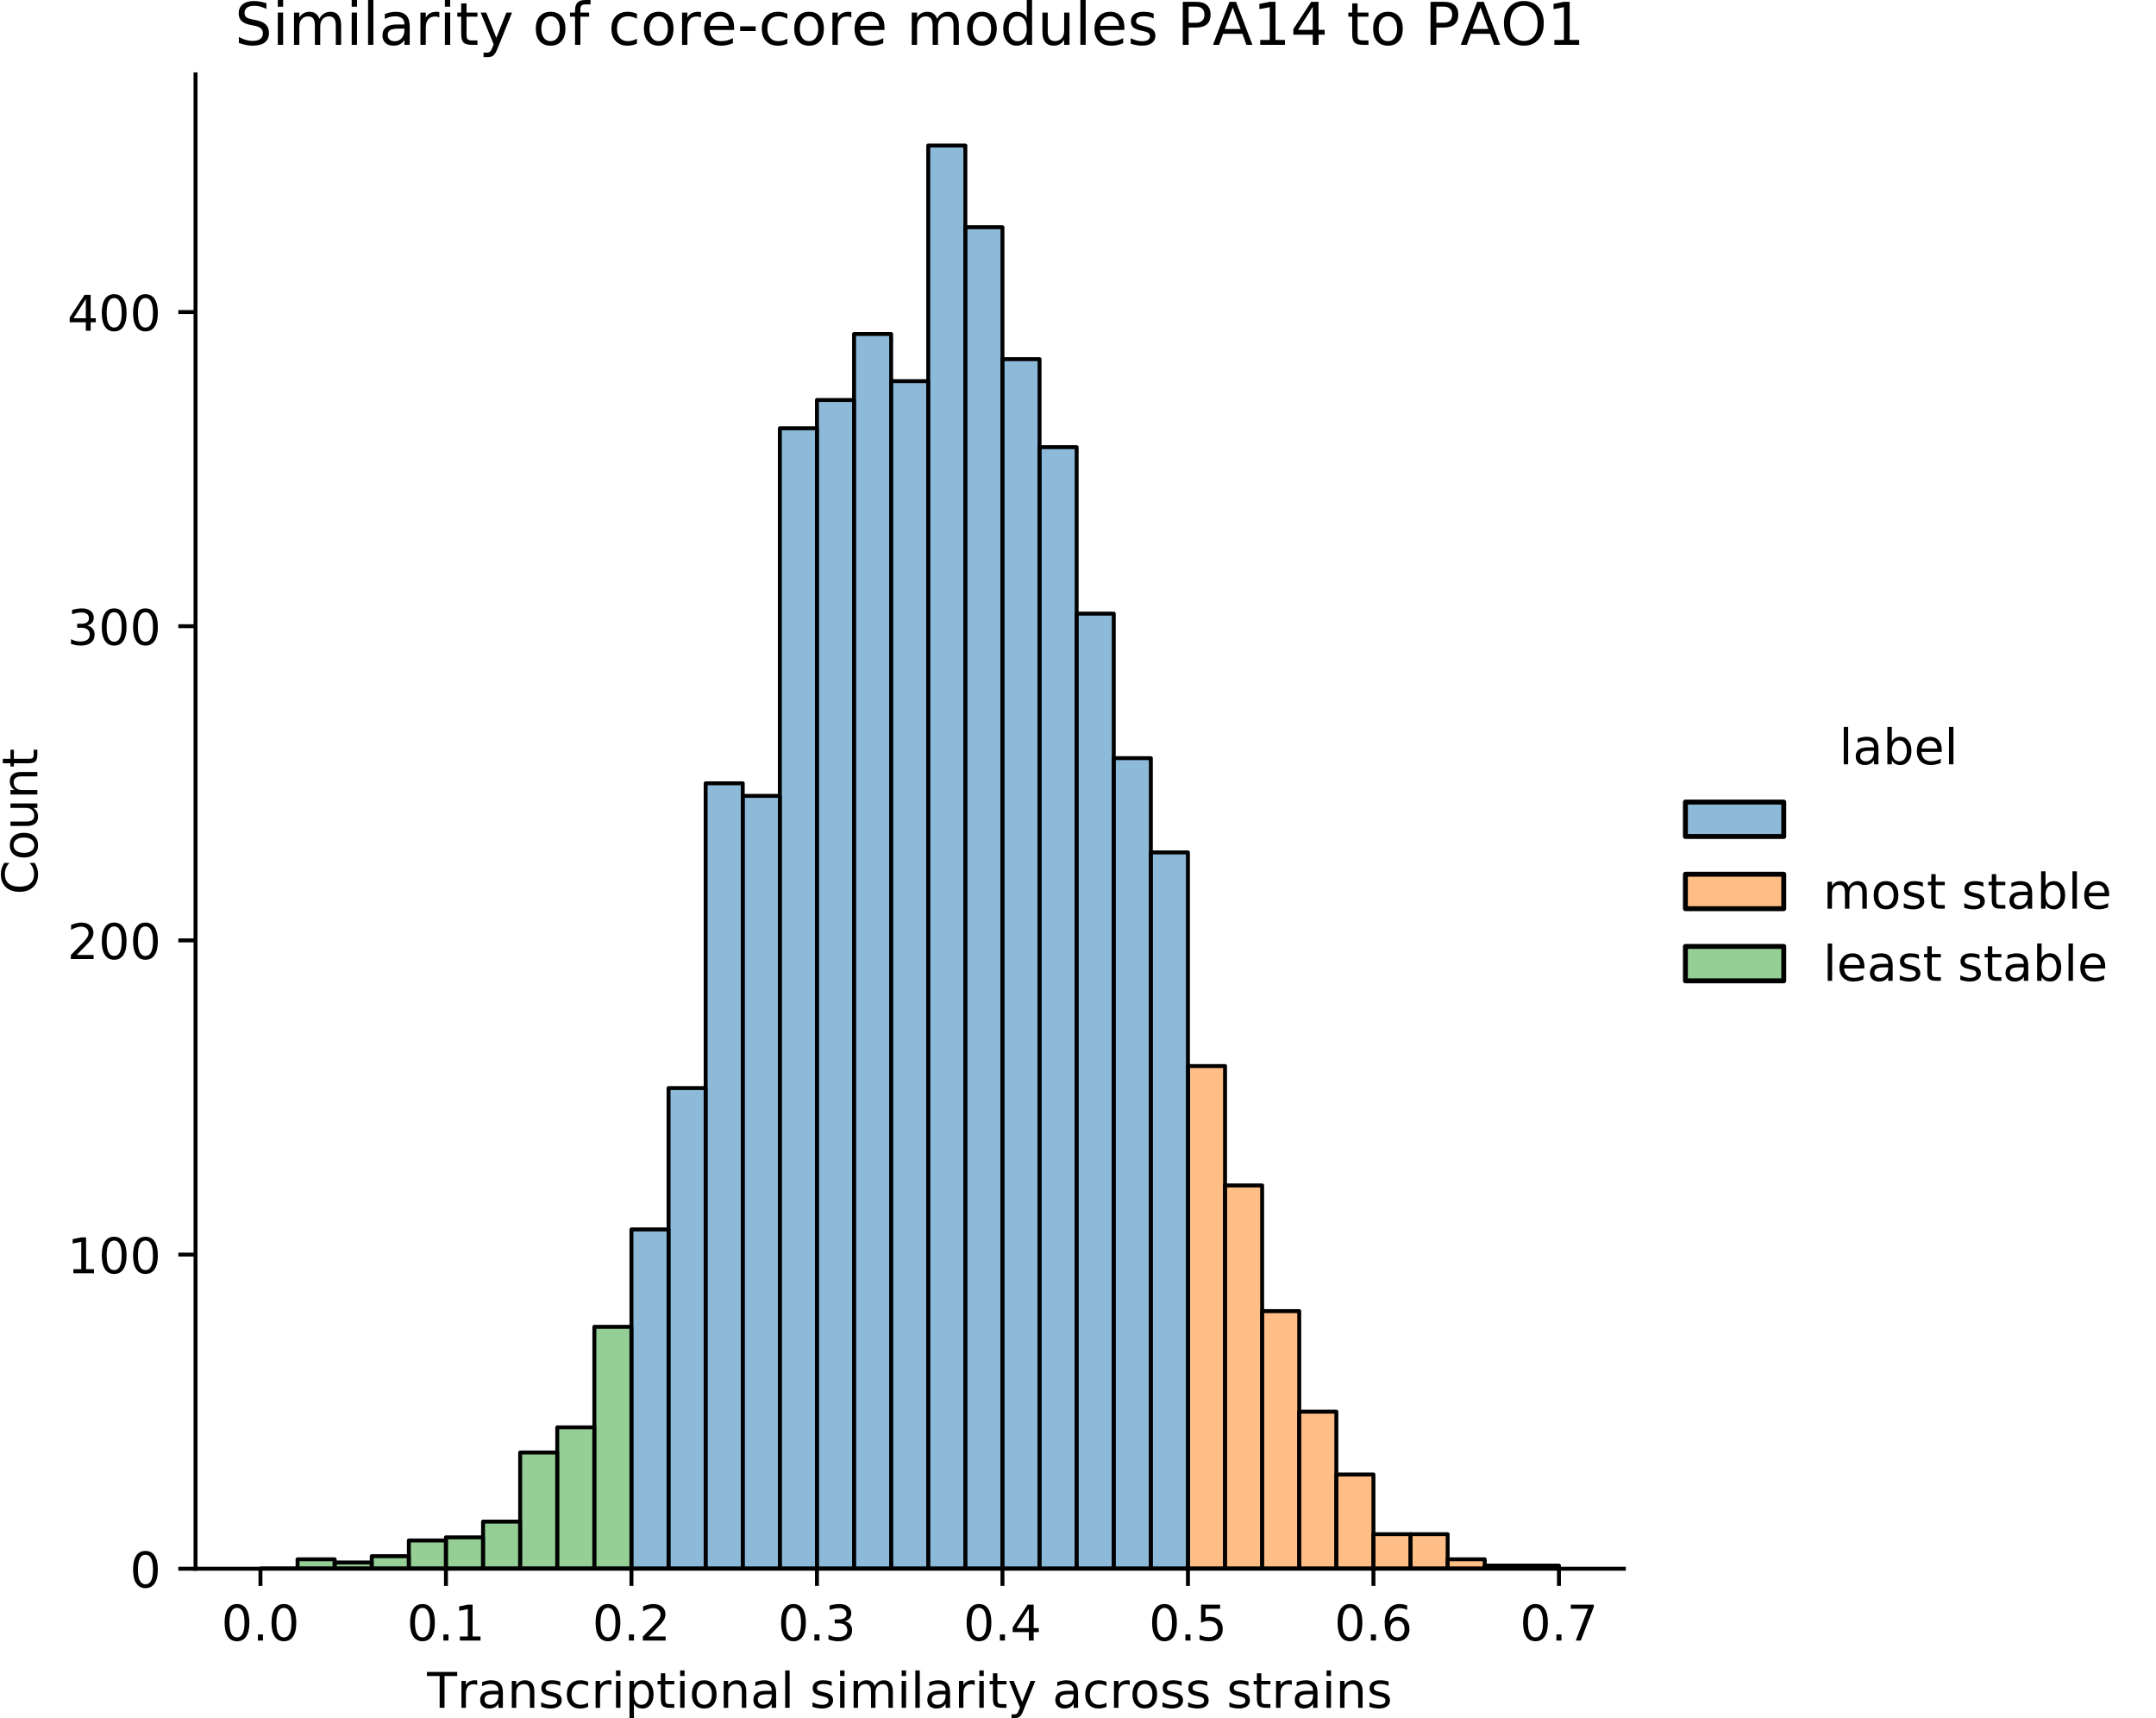 <?xml version="1.0" encoding="utf-8" standalone="no"?>
<!DOCTYPE svg PUBLIC "-//W3C//DTD SVG 1.1//EN"
  "http://www.w3.org/Graphics/SVG/1.1/DTD/svg11.dtd">
<!-- Created with matplotlib (https://matplotlib.org/) -->
<svg height="349.374pt" version="1.1" viewBox="0 0 438.466 349.374" width="438.466pt" xmlns="http://www.w3.org/2000/svg" xmlns:xlink="http://www.w3.org/1999/xlink">
 <defs>
  <style type="text/css">
*{stroke-linecap:butt;stroke-linejoin:round;}
  </style>
 </defs>
 <g id="figure_1">
  <g id="patch_1">
   <path d="M 0 349.374
L 438.466 349.374
L 438.466 -0
L 0 -0
z
" style="fill:none;"/>
  </g>
  <g id="axes_1">
   <g id="patch_2">
    <path d="M 39.766 319.018
L 330.247 319.018
L 330.247 15.118
L 39.766 15.118
z
" style="fill:none;"/>
   </g>
   <g id="patch_3">
    <path clip-path="url(#p98a1b56668)" d="M 52.969 319.018
L 60.514 319.018
L 60.514 319.018
L 52.969 319.018
z
" style="fill:#2ca02c;fill-opacity:0.5;stroke:#000000;stroke-linejoin:miter;stroke-width:0.799;"/>
   </g>
   <g id="patch_4">
    <path clip-path="url(#p98a1b56668)" d="M 60.514 319.018
L 68.059 319.018
L 68.059 317.101
L 60.514 317.101
z
" style="fill:#2ca02c;fill-opacity:0.5;stroke:#000000;stroke-linejoin:miter;stroke-width:0.799;"/>
   </g>
   <g id="patch_5">
    <path clip-path="url(#p98a1b56668)" d="M 68.059 319.018
L 75.604 319.018
L 75.604 317.74
L 68.059 317.74
z
" style="fill:#2ca02c;fill-opacity:0.5;stroke:#000000;stroke-linejoin:miter;stroke-width:0.799;"/>
   </g>
   <g id="patch_6">
    <path clip-path="url(#p98a1b56668)" d="M 75.604 319.018
L 83.149 319.018
L 83.149 316.462
L 75.604 316.462
z
" style="fill:#2ca02c;fill-opacity:0.5;stroke:#000000;stroke-linejoin:miter;stroke-width:0.799;"/>
   </g>
   <g id="patch_7">
    <path clip-path="url(#p98a1b56668)" d="M 83.149 319.018
L 90.694 319.018
L 90.694 313.268
L 83.149 313.268
z
" style="fill:#2ca02c;fill-opacity:0.5;stroke:#000000;stroke-linejoin:miter;stroke-width:0.799;"/>
   </g>
   <g id="patch_8">
    <path clip-path="url(#p98a1b56668)" d="M 90.694 319.018
L 98.239 319.018
L 98.239 312.629
L 90.694 312.629
z
" style="fill:#2ca02c;fill-opacity:0.5;stroke:#000000;stroke-linejoin:miter;stroke-width:0.799;"/>
   </g>
   <g id="patch_9">
    <path clip-path="url(#p98a1b56668)" d="M 98.239 319.018
L 105.784 319.018
L 105.784 309.434
L 98.239 309.434
z
" style="fill:#2ca02c;fill-opacity:0.5;stroke:#000000;stroke-linejoin:miter;stroke-width:0.799;"/>
   </g>
   <g id="patch_10">
    <path clip-path="url(#p98a1b56668)" d="M 105.784 319.018
L 113.329 319.018
L 113.329 295.378
L 105.784 295.378
z
" style="fill:#2ca02c;fill-opacity:0.5;stroke:#000000;stroke-linejoin:miter;stroke-width:0.799;"/>
   </g>
   <g id="patch_11">
    <path clip-path="url(#p98a1b56668)" d="M 113.329 319.018
L 120.874 319.018
L 120.874 290.267
L 113.329 290.267
z
" style="fill:#2ca02c;fill-opacity:0.5;stroke:#000000;stroke-linejoin:miter;stroke-width:0.799;"/>
   </g>
   <g id="patch_12">
    <path clip-path="url(#p98a1b56668)" d="M 120.874 319.018
L 128.419 319.018
L 128.419 269.822
L 120.874 269.822
z
" style="fill:#2ca02c;fill-opacity:0.5;stroke:#000000;stroke-linejoin:miter;stroke-width:0.799;"/>
   </g>
   <g id="patch_13">
    <path clip-path="url(#p98a1b56668)" d="M 128.419 319.018
L 135.964 319.018
L 135.964 319.018
L 128.419 319.018
z
" style="fill:#2ca02c;fill-opacity:0.5;stroke:#000000;stroke-linejoin:miter;stroke-width:0.799;"/>
   </g>
   <g id="patch_14">
    <path clip-path="url(#p98a1b56668)" d="M 135.964 319.018
L 143.509 319.018
L 143.509 319.018
L 135.964 319.018
z
" style="fill:#2ca02c;fill-opacity:0.5;stroke:#000000;stroke-linejoin:miter;stroke-width:0.799;"/>
   </g>
   <g id="patch_15">
    <path clip-path="url(#p98a1b56668)" d="M 143.509 319.018
L 151.054 319.018
L 151.054 319.018
L 143.509 319.018
z
" style="fill:#2ca02c;fill-opacity:0.5;stroke:#000000;stroke-linejoin:miter;stroke-width:0.799;"/>
   </g>
   <g id="patch_16">
    <path clip-path="url(#p98a1b56668)" d="M 151.054 319.018
L 158.599 319.018
L 158.599 319.018
L 151.054 319.018
z
" style="fill:#2ca02c;fill-opacity:0.5;stroke:#000000;stroke-linejoin:miter;stroke-width:0.799;"/>
   </g>
   <g id="patch_17">
    <path clip-path="url(#p98a1b56668)" d="M 158.599 319.018
L 166.144 319.018
L 166.144 319.018
L 158.599 319.018
z
" style="fill:#2ca02c;fill-opacity:0.5;stroke:#000000;stroke-linejoin:miter;stroke-width:0.799;"/>
   </g>
   <g id="patch_18">
    <path clip-path="url(#p98a1b56668)" d="M 166.144 319.018
L 173.689 319.018
L 173.689 319.018
L 166.144 319.018
z
" style="fill:#2ca02c;fill-opacity:0.5;stroke:#000000;stroke-linejoin:miter;stroke-width:0.799;"/>
   </g>
   <g id="patch_19">
    <path clip-path="url(#p98a1b56668)" d="M 173.689 319.018
L 181.234 319.018
L 181.234 319.018
L 173.689 319.018
z
" style="fill:#2ca02c;fill-opacity:0.5;stroke:#000000;stroke-linejoin:miter;stroke-width:0.799;"/>
   </g>
   <g id="patch_20">
    <path clip-path="url(#p98a1b56668)" d="M 181.234 319.018
L 188.779 319.018
L 188.779 319.018
L 181.234 319.018
z
" style="fill:#2ca02c;fill-opacity:0.5;stroke:#000000;stroke-linejoin:miter;stroke-width:0.799;"/>
   </g>
   <g id="patch_21">
    <path clip-path="url(#p98a1b56668)" d="M 188.779 319.018
L 196.324 319.018
L 196.324 319.018
L 188.779 319.018
z
" style="fill:#2ca02c;fill-opacity:0.5;stroke:#000000;stroke-linejoin:miter;stroke-width:0.799;"/>
   </g>
   <g id="patch_22">
    <path clip-path="url(#p98a1b56668)" d="M 196.324 319.018
L 203.869 319.018
L 203.869 319.018
L 196.324 319.018
z
" style="fill:#2ca02c;fill-opacity:0.5;stroke:#000000;stroke-linejoin:miter;stroke-width:0.799;"/>
   </g>
   <g id="patch_23">
    <path clip-path="url(#p98a1b56668)" d="M 203.869 319.018
L 211.414 319.018
L 211.414 319.018
L 203.869 319.018
z
" style="fill:#2ca02c;fill-opacity:0.5;stroke:#000000;stroke-linejoin:miter;stroke-width:0.799;"/>
   </g>
   <g id="patch_24">
    <path clip-path="url(#p98a1b56668)" d="M 211.414 319.018
L 218.959 319.018
L 218.959 319.018
L 211.414 319.018
z
" style="fill:#2ca02c;fill-opacity:0.5;stroke:#000000;stroke-linejoin:miter;stroke-width:0.799;"/>
   </g>
   <g id="patch_25">
    <path clip-path="url(#p98a1b56668)" d="M 218.959 319.018
L 226.504 319.018
L 226.504 319.018
L 218.959 319.018
z
" style="fill:#2ca02c;fill-opacity:0.5;stroke:#000000;stroke-linejoin:miter;stroke-width:0.799;"/>
   </g>
   <g id="patch_26">
    <path clip-path="url(#p98a1b56668)" d="M 226.504 319.018
L 234.049 319.018
L 234.049 319.018
L 226.504 319.018
z
" style="fill:#2ca02c;fill-opacity:0.5;stroke:#000000;stroke-linejoin:miter;stroke-width:0.799;"/>
   </g>
   <g id="patch_27">
    <path clip-path="url(#p98a1b56668)" d="M 234.049 319.018
L 241.594 319.018
L 241.594 319.018
L 234.049 319.018
z
" style="fill:#2ca02c;fill-opacity:0.5;stroke:#000000;stroke-linejoin:miter;stroke-width:0.799;"/>
   </g>
   <g id="patch_28">
    <path clip-path="url(#p98a1b56668)" d="M 241.594 319.018
L 249.138 319.018
L 249.138 319.018
L 241.594 319.018
z
" style="fill:#2ca02c;fill-opacity:0.5;stroke:#000000;stroke-linejoin:miter;stroke-width:0.799;"/>
   </g>
   <g id="patch_29">
    <path clip-path="url(#p98a1b56668)" d="M 249.138 319.018
L 256.683 319.018
L 256.683 319.018
L 249.138 319.018
z
" style="fill:#2ca02c;fill-opacity:0.5;stroke:#000000;stroke-linejoin:miter;stroke-width:0.799;"/>
   </g>
   <g id="patch_30">
    <path clip-path="url(#p98a1b56668)" d="M 256.683 319.018
L 264.228 319.018
L 264.228 319.018
L 256.683 319.018
z
" style="fill:#2ca02c;fill-opacity:0.5;stroke:#000000;stroke-linejoin:miter;stroke-width:0.799;"/>
   </g>
   <g id="patch_31">
    <path clip-path="url(#p98a1b56668)" d="M 264.228 319.018
L 271.773 319.018
L 271.773 319.018
L 264.228 319.018
z
" style="fill:#2ca02c;fill-opacity:0.5;stroke:#000000;stroke-linejoin:miter;stroke-width:0.799;"/>
   </g>
   <g id="patch_32">
    <path clip-path="url(#p98a1b56668)" d="M 271.773 319.018
L 279.318 319.018
L 279.318 319.018
L 271.773 319.018
z
" style="fill:#2ca02c;fill-opacity:0.5;stroke:#000000;stroke-linejoin:miter;stroke-width:0.799;"/>
   </g>
   <g id="patch_33">
    <path clip-path="url(#p98a1b56668)" d="M 279.318 319.018
L 286.863 319.018
L 286.863 319.018
L 279.318 319.018
z
" style="fill:#2ca02c;fill-opacity:0.5;stroke:#000000;stroke-linejoin:miter;stroke-width:0.799;"/>
   </g>
   <g id="patch_34">
    <path clip-path="url(#p98a1b56668)" d="M 286.863 319.018
L 294.408 319.018
L 294.408 319.018
L 286.863 319.018
z
" style="fill:#2ca02c;fill-opacity:0.5;stroke:#000000;stroke-linejoin:miter;stroke-width:0.799;"/>
   </g>
   <g id="patch_35">
    <path clip-path="url(#p98a1b56668)" d="M 294.408 319.018
L 301.953 319.018
L 301.953 319.018
L 294.408 319.018
z
" style="fill:#2ca02c;fill-opacity:0.5;stroke:#000000;stroke-linejoin:miter;stroke-width:0.799;"/>
   </g>
   <g id="patch_36">
    <path clip-path="url(#p98a1b56668)" d="M 301.953 319.018
L 309.498 319.018
L 309.498 319.018
L 301.953 319.018
z
" style="fill:#2ca02c;fill-opacity:0.5;stroke:#000000;stroke-linejoin:miter;stroke-width:0.799;"/>
   </g>
   <g id="patch_37">
    <path clip-path="url(#p98a1b56668)" d="M 309.498 319.018
L 317.043 319.018
L 317.043 319.018
L 309.498 319.018
z
" style="fill:#2ca02c;fill-opacity:0.5;stroke:#000000;stroke-linejoin:miter;stroke-width:0.799;"/>
   </g>
   <g id="patch_38">
    <path clip-path="url(#p98a1b56668)" d="M 52.969 319.018
L 60.514 319.018
L 60.514 319.018
L 52.969 319.018
z
" style="fill:#ff7f0e;fill-opacity:0.5;stroke:#000000;stroke-linejoin:miter;stroke-width:0.799;"/>
   </g>
   <g id="patch_39">
    <path clip-path="url(#p98a1b56668)" d="M 60.514 319.018
L 68.059 319.018
L 68.059 319.018
L 60.514 319.018
z
" style="fill:#ff7f0e;fill-opacity:0.5;stroke:#000000;stroke-linejoin:miter;stroke-width:0.799;"/>
   </g>
   <g id="patch_40">
    <path clip-path="url(#p98a1b56668)" d="M 68.059 319.018
L 75.604 319.018
L 75.604 319.018
L 68.059 319.018
z
" style="fill:#ff7f0e;fill-opacity:0.5;stroke:#000000;stroke-linejoin:miter;stroke-width:0.799;"/>
   </g>
   <g id="patch_41">
    <path clip-path="url(#p98a1b56668)" d="M 75.604 319.018
L 83.149 319.018
L 83.149 319.018
L 75.604 319.018
z
" style="fill:#ff7f0e;fill-opacity:0.5;stroke:#000000;stroke-linejoin:miter;stroke-width:0.799;"/>
   </g>
   <g id="patch_42">
    <path clip-path="url(#p98a1b56668)" d="M 83.149 319.018
L 90.694 319.018
L 90.694 319.018
L 83.149 319.018
z
" style="fill:#ff7f0e;fill-opacity:0.5;stroke:#000000;stroke-linejoin:miter;stroke-width:0.799;"/>
   </g>
   <g id="patch_43">
    <path clip-path="url(#p98a1b56668)" d="M 90.694 319.018
L 98.239 319.018
L 98.239 319.018
L 90.694 319.018
z
" style="fill:#ff7f0e;fill-opacity:0.5;stroke:#000000;stroke-linejoin:miter;stroke-width:0.799;"/>
   </g>
   <g id="patch_44">
    <path clip-path="url(#p98a1b56668)" d="M 98.239 319.018
L 105.784 319.018
L 105.784 319.018
L 98.239 319.018
z
" style="fill:#ff7f0e;fill-opacity:0.5;stroke:#000000;stroke-linejoin:miter;stroke-width:0.799;"/>
   </g>
   <g id="patch_45">
    <path clip-path="url(#p98a1b56668)" d="M 105.784 319.018
L 113.329 319.018
L 113.329 319.018
L 105.784 319.018
z
" style="fill:#ff7f0e;fill-opacity:0.5;stroke:#000000;stroke-linejoin:miter;stroke-width:0.799;"/>
   </g>
   <g id="patch_46">
    <path clip-path="url(#p98a1b56668)" d="M 113.329 319.018
L 120.874 319.018
L 120.874 319.018
L 113.329 319.018
z
" style="fill:#ff7f0e;fill-opacity:0.5;stroke:#000000;stroke-linejoin:miter;stroke-width:0.799;"/>
   </g>
   <g id="patch_47">
    <path clip-path="url(#p98a1b56668)" d="M 120.874 319.018
L 128.419 319.018
L 128.419 319.018
L 120.874 319.018
z
" style="fill:#ff7f0e;fill-opacity:0.5;stroke:#000000;stroke-linejoin:miter;stroke-width:0.799;"/>
   </g>
   <g id="patch_48">
    <path clip-path="url(#p98a1b56668)" d="M 128.419 319.018
L 135.964 319.018
L 135.964 319.018
L 128.419 319.018
z
" style="fill:#ff7f0e;fill-opacity:0.5;stroke:#000000;stroke-linejoin:miter;stroke-width:0.799;"/>
   </g>
   <g id="patch_49">
    <path clip-path="url(#p98a1b56668)" d="M 135.964 319.018
L 143.509 319.018
L 143.509 319.018
L 135.964 319.018
z
" style="fill:#ff7f0e;fill-opacity:0.5;stroke:#000000;stroke-linejoin:miter;stroke-width:0.799;"/>
   </g>
   <g id="patch_50">
    <path clip-path="url(#p98a1b56668)" d="M 143.509 319.018
L 151.054 319.018
L 151.054 319.018
L 143.509 319.018
z
" style="fill:#ff7f0e;fill-opacity:0.5;stroke:#000000;stroke-linejoin:miter;stroke-width:0.799;"/>
   </g>
   <g id="patch_51">
    <path clip-path="url(#p98a1b56668)" d="M 151.054 319.018
L 158.599 319.018
L 158.599 319.018
L 151.054 319.018
z
" style="fill:#ff7f0e;fill-opacity:0.5;stroke:#000000;stroke-linejoin:miter;stroke-width:0.799;"/>
   </g>
   <g id="patch_52">
    <path clip-path="url(#p98a1b56668)" d="M 158.599 319.018
L 166.144 319.018
L 166.144 319.018
L 158.599 319.018
z
" style="fill:#ff7f0e;fill-opacity:0.5;stroke:#000000;stroke-linejoin:miter;stroke-width:0.799;"/>
   </g>
   <g id="patch_53">
    <path clip-path="url(#p98a1b56668)" d="M 166.144 319.018
L 173.689 319.018
L 173.689 319.018
L 166.144 319.018
z
" style="fill:#ff7f0e;fill-opacity:0.5;stroke:#000000;stroke-linejoin:miter;stroke-width:0.799;"/>
   </g>
   <g id="patch_54">
    <path clip-path="url(#p98a1b56668)" d="M 173.689 319.018
L 181.234 319.018
L 181.234 319.018
L 173.689 319.018
z
" style="fill:#ff7f0e;fill-opacity:0.5;stroke:#000000;stroke-linejoin:miter;stroke-width:0.799;"/>
   </g>
   <g id="patch_55">
    <path clip-path="url(#p98a1b56668)" d="M 181.234 319.018
L 188.779 319.018
L 188.779 319.018
L 181.234 319.018
z
" style="fill:#ff7f0e;fill-opacity:0.5;stroke:#000000;stroke-linejoin:miter;stroke-width:0.799;"/>
   </g>
   <g id="patch_56">
    <path clip-path="url(#p98a1b56668)" d="M 188.779 319.018
L 196.324 319.018
L 196.324 319.018
L 188.779 319.018
z
" style="fill:#ff7f0e;fill-opacity:0.5;stroke:#000000;stroke-linejoin:miter;stroke-width:0.799;"/>
   </g>
   <g id="patch_57">
    <path clip-path="url(#p98a1b56668)" d="M 196.324 319.018
L 203.869 319.018
L 203.869 319.018
L 196.324 319.018
z
" style="fill:#ff7f0e;fill-opacity:0.5;stroke:#000000;stroke-linejoin:miter;stroke-width:0.799;"/>
   </g>
   <g id="patch_58">
    <path clip-path="url(#p98a1b56668)" d="M 203.869 319.018
L 211.414 319.018
L 211.414 319.018
L 203.869 319.018
z
" style="fill:#ff7f0e;fill-opacity:0.5;stroke:#000000;stroke-linejoin:miter;stroke-width:0.799;"/>
   </g>
   <g id="patch_59">
    <path clip-path="url(#p98a1b56668)" d="M 211.414 319.018
L 218.959 319.018
L 218.959 319.018
L 211.414 319.018
z
" style="fill:#ff7f0e;fill-opacity:0.5;stroke:#000000;stroke-linejoin:miter;stroke-width:0.799;"/>
   </g>
   <g id="patch_60">
    <path clip-path="url(#p98a1b56668)" d="M 218.959 319.018
L 226.504 319.018
L 226.504 319.018
L 218.959 319.018
z
" style="fill:#ff7f0e;fill-opacity:0.5;stroke:#000000;stroke-linejoin:miter;stroke-width:0.799;"/>
   </g>
   <g id="patch_61">
    <path clip-path="url(#p98a1b56668)" d="M 226.504 319.018
L 234.049 319.018
L 234.049 319.018
L 226.504 319.018
z
" style="fill:#ff7f0e;fill-opacity:0.5;stroke:#000000;stroke-linejoin:miter;stroke-width:0.799;"/>
   </g>
   <g id="patch_62">
    <path clip-path="url(#p98a1b56668)" d="M 234.049 319.018
L 241.594 319.018
L 241.594 319.018
L 234.049 319.018
z
" style="fill:#ff7f0e;fill-opacity:0.5;stroke:#000000;stroke-linejoin:miter;stroke-width:0.799;"/>
   </g>
   <g id="patch_63">
    <path clip-path="url(#p98a1b56668)" d="M 241.594 319.018
L 249.138 319.018
L 249.138 216.792
L 241.594 216.792
z
" style="fill:#ff7f0e;fill-opacity:0.5;stroke:#000000;stroke-linejoin:miter;stroke-width:0.799;"/>
   </g>
   <g id="patch_64">
    <path clip-path="url(#p98a1b56668)" d="M 249.138 319.018
L 256.683 319.018
L 256.683 241.07
L 249.138 241.07
z
" style="fill:#ff7f0e;fill-opacity:0.5;stroke:#000000;stroke-linejoin:miter;stroke-width:0.799;"/>
   </g>
   <g id="patch_65">
    <path clip-path="url(#p98a1b56668)" d="M 256.683 319.018
L 264.228 319.018
L 264.228 266.627
L 256.683 266.627
z
" style="fill:#ff7f0e;fill-opacity:0.5;stroke:#000000;stroke-linejoin:miter;stroke-width:0.799;"/>
   </g>
   <g id="patch_66">
    <path clip-path="url(#p98a1b56668)" d="M 264.228 319.018
L 271.773 319.018
L 271.773 287.072
L 264.228 287.072
z
" style="fill:#ff7f0e;fill-opacity:0.5;stroke:#000000;stroke-linejoin:miter;stroke-width:0.799;"/>
   </g>
   <g id="patch_67">
    <path clip-path="url(#p98a1b56668)" d="M 271.773 319.018
L 279.318 319.018
L 279.318 299.851
L 271.773 299.851
z
" style="fill:#ff7f0e;fill-opacity:0.5;stroke:#000000;stroke-linejoin:miter;stroke-width:0.799;"/>
   </g>
   <g id="patch_68">
    <path clip-path="url(#p98a1b56668)" d="M 279.318 319.018
L 286.863 319.018
L 286.863 311.99
L 279.318 311.99
z
" style="fill:#ff7f0e;fill-opacity:0.5;stroke:#000000;stroke-linejoin:miter;stroke-width:0.799;"/>
   </g>
   <g id="patch_69">
    <path clip-path="url(#p98a1b56668)" d="M 286.863 319.018
L 294.408 319.018
L 294.408 311.99
L 286.863 311.99
z
" style="fill:#ff7f0e;fill-opacity:0.5;stroke:#000000;stroke-linejoin:miter;stroke-width:0.799;"/>
   </g>
   <g id="patch_70">
    <path clip-path="url(#p98a1b56668)" d="M 294.408 319.018
L 301.953 319.018
L 301.953 317.101
L 294.408 317.101
z
" style="fill:#ff7f0e;fill-opacity:0.5;stroke:#000000;stroke-linejoin:miter;stroke-width:0.799;"/>
   </g>
   <g id="patch_71">
    <path clip-path="url(#p98a1b56668)" d="M 301.953 319.018
L 309.498 319.018
L 309.498 318.379
L 301.953 318.379
z
" style="fill:#ff7f0e;fill-opacity:0.5;stroke:#000000;stroke-linejoin:miter;stroke-width:0.799;"/>
   </g>
   <g id="patch_72">
    <path clip-path="url(#p98a1b56668)" d="M 309.498 319.018
L 317.043 319.018
L 317.043 318.379
L 309.498 318.379
z
" style="fill:#ff7f0e;fill-opacity:0.5;stroke:#000000;stroke-linejoin:miter;stroke-width:0.799;"/>
   </g>
   <g id="patch_73">
    <path clip-path="url(#p98a1b56668)" d="M 52.969 319.018
L 60.514 319.018
L 60.514 319.018
L 52.969 319.018
z
" style="fill:#1f77b4;fill-opacity:0.5;stroke:#000000;stroke-linejoin:miter;stroke-width:0.799;"/>
   </g>
   <g id="patch_74">
    <path clip-path="url(#p98a1b56668)" d="M 60.514 319.018
L 68.059 319.018
L 68.059 319.018
L 60.514 319.018
z
" style="fill:#1f77b4;fill-opacity:0.5;stroke:#000000;stroke-linejoin:miter;stroke-width:0.799;"/>
   </g>
   <g id="patch_75">
    <path clip-path="url(#p98a1b56668)" d="M 68.059 319.018
L 75.604 319.018
L 75.604 319.018
L 68.059 319.018
z
" style="fill:#1f77b4;fill-opacity:0.5;stroke:#000000;stroke-linejoin:miter;stroke-width:0.799;"/>
   </g>
   <g id="patch_76">
    <path clip-path="url(#p98a1b56668)" d="M 75.604 319.018
L 83.149 319.018
L 83.149 319.018
L 75.604 319.018
z
" style="fill:#1f77b4;fill-opacity:0.5;stroke:#000000;stroke-linejoin:miter;stroke-width:0.799;"/>
   </g>
   <g id="patch_77">
    <path clip-path="url(#p98a1b56668)" d="M 83.149 319.018
L 90.694 319.018
L 90.694 319.018
L 83.149 319.018
z
" style="fill:#1f77b4;fill-opacity:0.5;stroke:#000000;stroke-linejoin:miter;stroke-width:0.799;"/>
   </g>
   <g id="patch_78">
    <path clip-path="url(#p98a1b56668)" d="M 90.694 319.018
L 98.239 319.018
L 98.239 319.018
L 90.694 319.018
z
" style="fill:#1f77b4;fill-opacity:0.5;stroke:#000000;stroke-linejoin:miter;stroke-width:0.799;"/>
   </g>
   <g id="patch_79">
    <path clip-path="url(#p98a1b56668)" d="M 98.239 319.018
L 105.784 319.018
L 105.784 319.018
L 98.239 319.018
z
" style="fill:#1f77b4;fill-opacity:0.5;stroke:#000000;stroke-linejoin:miter;stroke-width:0.799;"/>
   </g>
   <g id="patch_80">
    <path clip-path="url(#p98a1b56668)" d="M 105.784 319.018
L 113.329 319.018
L 113.329 319.018
L 105.784 319.018
z
" style="fill:#1f77b4;fill-opacity:0.5;stroke:#000000;stroke-linejoin:miter;stroke-width:0.799;"/>
   </g>
   <g id="patch_81">
    <path clip-path="url(#p98a1b56668)" d="M 113.329 319.018
L 120.874 319.018
L 120.874 319.018
L 113.329 319.018
z
" style="fill:#1f77b4;fill-opacity:0.5;stroke:#000000;stroke-linejoin:miter;stroke-width:0.799;"/>
   </g>
   <g id="patch_82">
    <path clip-path="url(#p98a1b56668)" d="M 120.874 319.018
L 128.419 319.018
L 128.419 319.018
L 120.874 319.018
z
" style="fill:#1f77b4;fill-opacity:0.5;stroke:#000000;stroke-linejoin:miter;stroke-width:0.799;"/>
   </g>
   <g id="patch_83">
    <path clip-path="url(#p98a1b56668)" d="M 128.419 319.018
L 135.964 319.018
L 135.964 250.015
L 128.419 250.015
z
" style="fill:#1f77b4;fill-opacity:0.5;stroke:#000000;stroke-linejoin:miter;stroke-width:0.799;"/>
   </g>
   <g id="patch_84">
    <path clip-path="url(#p98a1b56668)" d="M 135.964 319.018
L 143.509 319.018
L 143.509 221.264
L 135.964 221.264
z
" style="fill:#1f77b4;fill-opacity:0.5;stroke:#000000;stroke-linejoin:miter;stroke-width:0.799;"/>
   </g>
   <g id="patch_85">
    <path clip-path="url(#p98a1b56668)" d="M 143.509 319.018
L 151.054 319.018
L 151.054 159.289
L 143.509 159.289
z
" style="fill:#1f77b4;fill-opacity:0.5;stroke:#000000;stroke-linejoin:miter;stroke-width:0.799;"/>
   </g>
   <g id="patch_86">
    <path clip-path="url(#p98a1b56668)" d="M 151.054 319.018
L 158.599 319.018
L 158.599 161.845
L 151.054 161.845
z
" style="fill:#1f77b4;fill-opacity:0.5;stroke:#000000;stroke-linejoin:miter;stroke-width:0.799;"/>
   </g>
   <g id="patch_87">
    <path clip-path="url(#p98a1b56668)" d="M 158.599 319.018
L 166.144 319.018
L 166.144 87.092
L 158.599 87.092
z
" style="fill:#1f77b4;fill-opacity:0.5;stroke:#000000;stroke-linejoin:miter;stroke-width:0.799;"/>
   </g>
   <g id="patch_88">
    <path clip-path="url(#p98a1b56668)" d="M 166.144 319.018
L 173.689 319.018
L 173.689 81.342
L 166.144 81.342
z
" style="fill:#1f77b4;fill-opacity:0.5;stroke:#000000;stroke-linejoin:miter;stroke-width:0.799;"/>
   </g>
   <g id="patch_89">
    <path clip-path="url(#p98a1b56668)" d="M 173.689 319.018
L 181.234 319.018
L 181.234 67.924
L 173.689 67.924
z
" style="fill:#1f77b4;fill-opacity:0.5;stroke:#000000;stroke-linejoin:miter;stroke-width:0.799;"/>
   </g>
   <g id="patch_90">
    <path clip-path="url(#p98a1b56668)" d="M 181.234 319.018
L 188.779 319.018
L 188.779 77.508
L 181.234 77.508
z
" style="fill:#1f77b4;fill-opacity:0.5;stroke:#000000;stroke-linejoin:miter;stroke-width:0.799;"/>
   </g>
   <g id="patch_91">
    <path clip-path="url(#p98a1b56668)" d="M 188.779 319.018
L 196.324 319.018
L 196.324 29.59
L 188.779 29.59
z
" style="fill:#1f77b4;fill-opacity:0.5;stroke:#000000;stroke-linejoin:miter;stroke-width:0.799;"/>
   </g>
   <g id="patch_92">
    <path clip-path="url(#p98a1b56668)" d="M 196.324 319.018
L 203.869 319.018
L 203.869 46.201
L 196.324 46.201
z
" style="fill:#1f77b4;fill-opacity:0.5;stroke:#000000;stroke-linejoin:miter;stroke-width:0.799;"/>
   </g>
   <g id="patch_93">
    <path clip-path="url(#p98a1b56668)" d="M 203.869 319.018
L 211.414 319.018
L 211.414 73.036
L 203.869 73.036
z
" style="fill:#1f77b4;fill-opacity:0.5;stroke:#000000;stroke-linejoin:miter;stroke-width:0.799;"/>
   </g>
   <g id="patch_94">
    <path clip-path="url(#p98a1b56668)" d="M 211.414 319.018
L 218.959 319.018
L 218.959 90.925
L 211.414 90.925
z
" style="fill:#1f77b4;fill-opacity:0.5;stroke:#000000;stroke-linejoin:miter;stroke-width:0.799;"/>
   </g>
   <g id="patch_95">
    <path clip-path="url(#p98a1b56668)" d="M 218.959 319.018
L 226.504 319.018
L 226.504 124.788
L 218.959 124.788
z
" style="fill:#1f77b4;fill-opacity:0.5;stroke:#000000;stroke-linejoin:miter;stroke-width:0.799;"/>
   </g>
   <g id="patch_96">
    <path clip-path="url(#p98a1b56668)" d="M 226.504 319.018
L 234.049 319.018
L 234.049 154.178
L 226.504 154.178
z
" style="fill:#1f77b4;fill-opacity:0.5;stroke:#000000;stroke-linejoin:miter;stroke-width:0.799;"/>
   </g>
   <g id="patch_97">
    <path clip-path="url(#p98a1b56668)" d="M 234.049 319.018
L 241.594 319.018
L 241.594 173.345
L 234.049 173.345
z
" style="fill:#1f77b4;fill-opacity:0.5;stroke:#000000;stroke-linejoin:miter;stroke-width:0.799;"/>
   </g>
   <g id="patch_98">
    <path clip-path="url(#p98a1b56668)" d="M 241.594 319.018
L 249.138 319.018
L 249.138 319.018
L 241.594 319.018
z
" style="fill:#1f77b4;fill-opacity:0.5;stroke:#000000;stroke-linejoin:miter;stroke-width:0.799;"/>
   </g>
   <g id="patch_99">
    <path clip-path="url(#p98a1b56668)" d="M 249.138 319.018
L 256.683 319.018
L 256.683 319.018
L 249.138 319.018
z
" style="fill:#1f77b4;fill-opacity:0.5;stroke:#000000;stroke-linejoin:miter;stroke-width:0.799;"/>
   </g>
   <g id="patch_100">
    <path clip-path="url(#p98a1b56668)" d="M 256.683 319.018
L 264.228 319.018
L 264.228 319.018
L 256.683 319.018
z
" style="fill:#1f77b4;fill-opacity:0.5;stroke:#000000;stroke-linejoin:miter;stroke-width:0.799;"/>
   </g>
   <g id="patch_101">
    <path clip-path="url(#p98a1b56668)" d="M 264.228 319.018
L 271.773 319.018
L 271.773 319.018
L 264.228 319.018
z
" style="fill:#1f77b4;fill-opacity:0.5;stroke:#000000;stroke-linejoin:miter;stroke-width:0.799;"/>
   </g>
   <g id="patch_102">
    <path clip-path="url(#p98a1b56668)" d="M 271.773 319.018
L 279.318 319.018
L 279.318 319.018
L 271.773 319.018
z
" style="fill:#1f77b4;fill-opacity:0.5;stroke:#000000;stroke-linejoin:miter;stroke-width:0.799;"/>
   </g>
   <g id="patch_103">
    <path clip-path="url(#p98a1b56668)" d="M 279.318 319.018
L 286.863 319.018
L 286.863 319.018
L 279.318 319.018
z
" style="fill:#1f77b4;fill-opacity:0.5;stroke:#000000;stroke-linejoin:miter;stroke-width:0.799;"/>
   </g>
   <g id="patch_104">
    <path clip-path="url(#p98a1b56668)" d="M 286.863 319.018
L 294.408 319.018
L 294.408 319.018
L 286.863 319.018
z
" style="fill:#1f77b4;fill-opacity:0.5;stroke:#000000;stroke-linejoin:miter;stroke-width:0.799;"/>
   </g>
   <g id="patch_105">
    <path clip-path="url(#p98a1b56668)" d="M 294.408 319.018
L 301.953 319.018
L 301.953 319.018
L 294.408 319.018
z
" style="fill:#1f77b4;fill-opacity:0.5;stroke:#000000;stroke-linejoin:miter;stroke-width:0.799;"/>
   </g>
   <g id="patch_106">
    <path clip-path="url(#p98a1b56668)" d="M 301.953 319.018
L 309.498 319.018
L 309.498 319.018
L 301.953 319.018
z
" style="fill:#1f77b4;fill-opacity:0.5;stroke:#000000;stroke-linejoin:miter;stroke-width:0.799;"/>
   </g>
   <g id="patch_107">
    <path clip-path="url(#p98a1b56668)" d="M 309.498 319.018
L 317.043 319.018
L 317.043 319.018
L 309.498 319.018
z
" style="fill:#1f77b4;fill-opacity:0.5;stroke:#000000;stroke-linejoin:miter;stroke-width:0.799;"/>
   </g>
   <g id="matplotlib.axis_1">
    <g id="xtick_1">
     <g id="line2d_1">
      <defs>
       <path d="M 0 0
L 0 3.5
" id="mda9ae92e86" style="stroke:#000000;stroke-width:0.8;"/>
      </defs>
      <g>
       <use style="stroke:#000000;stroke-width:0.8;" x="52.969" xlink:href="#mda9ae92e86" y="319.018"/>
      </g>
     </g>
     <g id="text_1">
      <!-- 0.0 -->
      <defs>
       <path d="M 31.781 66.406
Q 24.172 66.406 20.328 58.906
Q 16.5 51.422 16.5 36.375
Q 16.5 21.391 20.328 13.891
Q 24.172 6.391 31.781 6.391
Q 39.453 6.391 43.281 13.891
Q 47.125 21.391 47.125 36.375
Q 47.125 51.422 43.281 58.906
Q 39.453 66.406 31.781 66.406
z
M 31.781 74.219
Q 44.047 74.219 50.516 64.516
Q 56.984 54.828 56.984 36.375
Q 56.984 17.969 50.516 8.266
Q 44.047 -1.422 31.781 -1.422
Q 19.531 -1.422 13.062 8.266
Q 6.594 17.969 6.594 36.375
Q 6.594 54.828 13.062 64.516
Q 19.531 74.219 31.781 74.219
z
" id="DejaVuSans-48"/>
       <path d="M 10.688 12.406
L 21 12.406
L 21 0
L 10.688 0
z
" id="DejaVuSans-46"/>
      </defs>
      <g transform="translate(45.018 333.617)scale(0.1 -0.1)">
       <use xlink:href="#DejaVuSans-48"/>
       <use x="63.623" xlink:href="#DejaVuSans-46"/>
       <use x="95.41" xlink:href="#DejaVuSans-48"/>
      </g>
     </g>
    </g>
    <g id="xtick_2">
     <g id="line2d_2">
      <g>
       <use style="stroke:#000000;stroke-width:0.8;" x="90.694" xlink:href="#mda9ae92e86" y="319.018"/>
      </g>
     </g>
     <g id="text_2">
      <!-- 0.1 -->
      <defs>
       <path d="M 12.406 8.297
L 28.516 8.297
L 28.516 63.922
L 10.984 60.406
L 10.984 69.391
L 28.422 72.906
L 38.281 72.906
L 38.281 8.297
L 54.391 8.297
L 54.391 0
L 12.406 0
z
" id="DejaVuSans-49"/>
      </defs>
      <g transform="translate(82.743 333.617)scale(0.1 -0.1)">
       <use xlink:href="#DejaVuSans-48"/>
       <use x="63.623" xlink:href="#DejaVuSans-46"/>
       <use x="95.41" xlink:href="#DejaVuSans-49"/>
      </g>
     </g>
    </g>
    <g id="xtick_3">
     <g id="line2d_3">
      <g>
       <use style="stroke:#000000;stroke-width:0.8;" x="128.419" xlink:href="#mda9ae92e86" y="319.018"/>
      </g>
     </g>
     <g id="text_3">
      <!-- 0.2 -->
      <defs>
       <path d="M 19.188 8.297
L 53.609 8.297
L 53.609 0
L 7.328 0
L 7.328 8.297
Q 12.938 14.109 22.625 23.891
Q 32.328 33.688 34.812 36.531
Q 39.547 41.844 41.422 45.531
Q 43.312 49.219 43.312 52.781
Q 43.312 58.594 39.234 62.25
Q 35.156 65.922 28.609 65.922
Q 23.969 65.922 18.812 64.312
Q 13.672 62.703 7.812 59.422
L 7.812 69.391
Q 13.766 71.781 18.938 73
Q 24.125 74.219 28.422 74.219
Q 39.75 74.219 46.484 68.547
Q 53.219 62.891 53.219 53.422
Q 53.219 48.922 51.531 44.891
Q 49.859 40.875 45.406 35.406
Q 44.188 33.984 37.641 27.219
Q 31.109 20.453 19.188 8.297
z
" id="DejaVuSans-50"/>
      </defs>
      <g transform="translate(120.467 333.617)scale(0.1 -0.1)">
       <use xlink:href="#DejaVuSans-48"/>
       <use x="63.623" xlink:href="#DejaVuSans-46"/>
       <use x="95.41" xlink:href="#DejaVuSans-50"/>
      </g>
     </g>
    </g>
    <g id="xtick_4">
     <g id="line2d_4">
      <g>
       <use style="stroke:#000000;stroke-width:0.8;" x="166.144" xlink:href="#mda9ae92e86" y="319.018"/>
      </g>
     </g>
     <g id="text_4">
      <!-- 0.3 -->
      <defs>
       <path d="M 40.578 39.312
Q 47.656 37.797 51.625 33
Q 55.609 28.219 55.609 21.188
Q 55.609 10.406 48.188 4.484
Q 40.766 -1.422 27.094 -1.422
Q 22.516 -1.422 17.656 -0.516
Q 12.797 0.391 7.625 2.203
L 7.625 11.719
Q 11.719 9.328 16.594 8.109
Q 21.484 6.891 26.812 6.891
Q 36.078 6.891 40.938 10.547
Q 45.797 14.203 45.797 21.188
Q 45.797 27.641 41.281 31.266
Q 36.766 34.906 28.719 34.906
L 20.219 34.906
L 20.219 43.016
L 29.109 43.016
Q 36.375 43.016 40.234 45.922
Q 44.094 48.828 44.094 54.297
Q 44.094 59.906 40.109 62.906
Q 36.141 65.922 28.719 65.922
Q 24.656 65.922 20.016 65.031
Q 15.375 64.156 9.812 62.312
L 9.812 71.094
Q 15.438 72.656 20.344 73.438
Q 25.25 74.219 29.594 74.219
Q 40.828 74.219 47.359 69.109
Q 53.906 64.016 53.906 55.328
Q 53.906 49.266 50.438 45.094
Q 46.969 40.922 40.578 39.312
z
" id="DejaVuSans-51"/>
      </defs>
      <g transform="translate(158.192 333.617)scale(0.1 -0.1)">
       <use xlink:href="#DejaVuSans-48"/>
       <use x="63.623" xlink:href="#DejaVuSans-46"/>
       <use x="95.41" xlink:href="#DejaVuSans-51"/>
      </g>
     </g>
    </g>
    <g id="xtick_5">
     <g id="line2d_5">
      <g>
       <use style="stroke:#000000;stroke-width:0.8;" x="203.869" xlink:href="#mda9ae92e86" y="319.018"/>
      </g>
     </g>
     <g id="text_5">
      <!-- 0.4 -->
      <defs>
       <path d="M 37.797 64.312
L 12.891 25.391
L 37.797 25.391
z
M 35.203 72.906
L 47.609 72.906
L 47.609 25.391
L 58.016 25.391
L 58.016 17.188
L 47.609 17.188
L 47.609 0
L 37.797 0
L 37.797 17.188
L 4.891 17.188
L 4.891 26.703
z
" id="DejaVuSans-52"/>
      </defs>
      <g transform="translate(195.917 333.617)scale(0.1 -0.1)">
       <use xlink:href="#DejaVuSans-48"/>
       <use x="63.623" xlink:href="#DejaVuSans-46"/>
       <use x="95.41" xlink:href="#DejaVuSans-52"/>
      </g>
     </g>
    </g>
    <g id="xtick_6">
     <g id="line2d_6">
      <g>
       <use style="stroke:#000000;stroke-width:0.8;" x="241.594" xlink:href="#mda9ae92e86" y="319.018"/>
      </g>
     </g>
     <g id="text_6">
      <!-- 0.5 -->
      <defs>
       <path d="M 10.797 72.906
L 49.516 72.906
L 49.516 64.594
L 19.828 64.594
L 19.828 46.734
Q 21.969 47.469 24.109 47.828
Q 26.266 48.188 28.422 48.188
Q 40.625 48.188 47.75 41.5
Q 54.891 34.812 54.891 23.391
Q 54.891 11.625 47.562 5.094
Q 40.234 -1.422 26.906 -1.422
Q 22.312 -1.422 17.547 -0.641
Q 12.797 0.141 7.719 1.703
L 7.719 11.625
Q 12.109 9.234 16.797 8.062
Q 21.484 6.891 26.703 6.891
Q 35.156 6.891 40.078 11.328
Q 45.016 15.766 45.016 23.391
Q 45.016 31 40.078 35.438
Q 35.156 39.891 26.703 39.891
Q 22.75 39.891 18.812 39.016
Q 14.891 38.141 10.797 36.281
z
" id="DejaVuSans-53"/>
      </defs>
      <g transform="translate(233.642 333.617)scale(0.1 -0.1)">
       <use xlink:href="#DejaVuSans-48"/>
       <use x="63.623" xlink:href="#DejaVuSans-46"/>
       <use x="95.41" xlink:href="#DejaVuSans-53"/>
      </g>
     </g>
    </g>
    <g id="xtick_7">
     <g id="line2d_7">
      <g>
       <use style="stroke:#000000;stroke-width:0.8;" x="279.318" xlink:href="#mda9ae92e86" y="319.018"/>
      </g>
     </g>
     <g id="text_7">
      <!-- 0.6 -->
      <defs>
       <path d="M 33.016 40.375
Q 26.375 40.375 22.484 35.828
Q 18.609 31.297 18.609 23.391
Q 18.609 15.531 22.484 10.953
Q 26.375 6.391 33.016 6.391
Q 39.656 6.391 43.531 10.953
Q 47.406 15.531 47.406 23.391
Q 47.406 31.297 43.531 35.828
Q 39.656 40.375 33.016 40.375
z
M 52.594 71.297
L 52.594 62.312
Q 48.875 64.062 45.094 64.984
Q 41.312 65.922 37.594 65.922
Q 27.828 65.922 22.672 59.328
Q 17.531 52.734 16.797 39.406
Q 19.672 43.656 24.016 45.922
Q 28.375 48.188 33.594 48.188
Q 44.578 48.188 50.953 41.516
Q 57.328 34.859 57.328 23.391
Q 57.328 12.156 50.688 5.359
Q 44.047 -1.422 33.016 -1.422
Q 20.359 -1.422 13.672 8.266
Q 6.984 17.969 6.984 36.375
Q 6.984 53.656 15.188 63.938
Q 23.391 74.219 37.203 74.219
Q 40.922 74.219 44.703 73.484
Q 48.484 72.75 52.594 71.297
z
" id="DejaVuSans-54"/>
      </defs>
      <g transform="translate(271.367 333.617)scale(0.1 -0.1)">
       <use xlink:href="#DejaVuSans-48"/>
       <use x="63.623" xlink:href="#DejaVuSans-46"/>
       <use x="95.41" xlink:href="#DejaVuSans-54"/>
      </g>
     </g>
    </g>
    <g id="xtick_8">
     <g id="line2d_8">
      <g>
       <use style="stroke:#000000;stroke-width:0.8;" x="317.043" xlink:href="#mda9ae92e86" y="319.018"/>
      </g>
     </g>
     <g id="text_8">
      <!-- 0.7 -->
      <defs>
       <path d="M 8.203 72.906
L 55.078 72.906
L 55.078 68.703
L 28.609 0
L 18.312 0
L 43.219 64.594
L 8.203 64.594
z
" id="DejaVuSans-55"/>
      </defs>
      <g transform="translate(309.092 333.617)scale(0.1 -0.1)">
       <use xlink:href="#DejaVuSans-48"/>
       <use x="63.623" xlink:href="#DejaVuSans-46"/>
       <use x="95.41" xlink:href="#DejaVuSans-55"/>
      </g>
     </g>
    </g>
    <g id="text_9">
     <!-- Transcriptional similarity across strains -->
     <defs>
      <path d="M -0.297 72.906
L 61.375 72.906
L 61.375 64.594
L 35.5 64.594
L 35.5 0
L 25.594 0
L 25.594 64.594
L -0.297 64.594
z
" id="DejaVuSans-84"/>
      <path d="M 41.109 46.297
Q 39.594 47.172 37.812 47.578
Q 36.031 48 33.891 48
Q 26.266 48 22.188 43.047
Q 18.109 38.094 18.109 28.812
L 18.109 0
L 9.078 0
L 9.078 54.688
L 18.109 54.688
L 18.109 46.188
Q 20.953 51.172 25.484 53.578
Q 30.031 56 36.531 56
Q 37.453 56 38.578 55.875
Q 39.703 55.766 41.062 55.516
z
" id="DejaVuSans-114"/>
      <path d="M 34.281 27.484
Q 23.391 27.484 19.188 25
Q 14.984 22.516 14.984 16.5
Q 14.984 11.719 18.141 8.906
Q 21.297 6.109 26.703 6.109
Q 34.188 6.109 38.703 11.406
Q 43.219 16.703 43.219 25.484
L 43.219 27.484
z
M 52.203 31.203
L 52.203 0
L 43.219 0
L 43.219 8.297
Q 40.141 3.328 35.547 0.953
Q 30.953 -1.422 24.312 -1.422
Q 15.922 -1.422 10.953 3.297
Q 6 8.016 6 15.922
Q 6 25.141 12.172 29.828
Q 18.359 34.516 30.609 34.516
L 43.219 34.516
L 43.219 35.406
Q 43.219 41.609 39.141 45
Q 35.062 48.391 27.688 48.391
Q 23 48.391 18.547 47.266
Q 14.109 46.141 10.016 43.891
L 10.016 52.203
Q 14.938 54.109 19.578 55.047
Q 24.219 56 28.609 56
Q 40.484 56 46.344 49.844
Q 52.203 43.703 52.203 31.203
z
" id="DejaVuSans-97"/>
      <path d="M 54.891 33.016
L 54.891 0
L 45.906 0
L 45.906 32.719
Q 45.906 40.484 42.875 44.328
Q 39.844 48.188 33.797 48.188
Q 26.516 48.188 22.312 43.547
Q 18.109 38.922 18.109 30.906
L 18.109 0
L 9.078 0
L 9.078 54.688
L 18.109 54.688
L 18.109 46.188
Q 21.344 51.125 25.703 53.562
Q 30.078 56 35.797 56
Q 45.219 56 50.047 50.172
Q 54.891 44.344 54.891 33.016
z
" id="DejaVuSans-110"/>
      <path d="M 44.281 53.078
L 44.281 44.578
Q 40.484 46.531 36.375 47.5
Q 32.281 48.484 27.875 48.484
Q 21.188 48.484 17.844 46.438
Q 14.5 44.391 14.5 40.281
Q 14.5 37.156 16.891 35.375
Q 19.281 33.594 26.516 31.984
L 29.594 31.297
Q 39.156 29.25 43.188 25.516
Q 47.219 21.781 47.219 15.094
Q 47.219 7.469 41.188 3.016
Q 35.156 -1.422 24.609 -1.422
Q 20.219 -1.422 15.453 -0.562
Q 10.688 0.297 5.422 2
L 5.422 11.281
Q 10.406 8.688 15.234 7.391
Q 20.062 6.109 24.812 6.109
Q 31.156 6.109 34.562 8.281
Q 37.984 10.453 37.984 14.406
Q 37.984 18.062 35.516 20.016
Q 33.062 21.969 24.703 23.781
L 21.578 24.516
Q 13.234 26.266 9.516 29.906
Q 5.812 33.547 5.812 39.891
Q 5.812 47.609 11.281 51.797
Q 16.75 56 26.812 56
Q 31.781 56 36.172 55.266
Q 40.578 54.547 44.281 53.078
z
" id="DejaVuSans-115"/>
      <path d="M 48.781 52.594
L 48.781 44.188
Q 44.969 46.297 41.141 47.344
Q 37.312 48.391 33.406 48.391
Q 24.656 48.391 19.812 42.844
Q 14.984 37.312 14.984 27.297
Q 14.984 17.281 19.812 11.734
Q 24.656 6.203 33.406 6.203
Q 37.312 6.203 41.141 7.25
Q 44.969 8.297 48.781 10.406
L 48.781 2.094
Q 45.016 0.344 40.984 -0.531
Q 36.969 -1.422 32.422 -1.422
Q 20.062 -1.422 12.781 6.344
Q 5.516 14.109 5.516 27.297
Q 5.516 40.672 12.859 48.328
Q 20.219 56 33.016 56
Q 37.156 56 41.109 55.141
Q 45.062 54.297 48.781 52.594
z
" id="DejaVuSans-99"/>
      <path d="M 9.422 54.688
L 18.406 54.688
L 18.406 0
L 9.422 0
z
M 9.422 75.984
L 18.406 75.984
L 18.406 64.594
L 9.422 64.594
z
" id="DejaVuSans-105"/>
      <path d="M 18.109 8.203
L 18.109 -20.797
L 9.078 -20.797
L 9.078 54.688
L 18.109 54.688
L 18.109 46.391
Q 20.953 51.266 25.266 53.625
Q 29.594 56 35.594 56
Q 45.562 56 51.781 48.094
Q 58.016 40.188 58.016 27.297
Q 58.016 14.406 51.781 6.484
Q 45.562 -1.422 35.594 -1.422
Q 29.594 -1.422 25.266 0.953
Q 20.953 3.328 18.109 8.203
z
M 48.688 27.297
Q 48.688 37.203 44.609 42.844
Q 40.531 48.484 33.406 48.484
Q 26.266 48.484 22.188 42.844
Q 18.109 37.203 18.109 27.297
Q 18.109 17.391 22.188 11.75
Q 26.266 6.109 33.406 6.109
Q 40.531 6.109 44.609 11.75
Q 48.688 17.391 48.688 27.297
z
" id="DejaVuSans-112"/>
      <path d="M 18.312 70.219
L 18.312 54.688
L 36.812 54.688
L 36.812 47.703
L 18.312 47.703
L 18.312 18.016
Q 18.312 11.328 20.141 9.422
Q 21.969 7.516 27.594 7.516
L 36.812 7.516
L 36.812 0
L 27.594 0
Q 17.188 0 13.234 3.875
Q 9.281 7.766 9.281 18.016
L 9.281 47.703
L 2.688 47.703
L 2.688 54.688
L 9.281 54.688
L 9.281 70.219
z
" id="DejaVuSans-116"/>
      <path d="M 30.609 48.391
Q 23.391 48.391 19.188 42.75
Q 14.984 37.109 14.984 27.297
Q 14.984 17.484 19.156 11.844
Q 23.344 6.203 30.609 6.203
Q 37.797 6.203 41.984 11.859
Q 46.188 17.531 46.188 27.297
Q 46.188 37.016 41.984 42.703
Q 37.797 48.391 30.609 48.391
z
M 30.609 56
Q 42.328 56 49.016 48.375
Q 55.719 40.766 55.719 27.297
Q 55.719 13.875 49.016 6.219
Q 42.328 -1.422 30.609 -1.422
Q 18.844 -1.422 12.172 6.219
Q 5.516 13.875 5.516 27.297
Q 5.516 40.766 12.172 48.375
Q 18.844 56 30.609 56
z
" id="DejaVuSans-111"/>
      <path d="M 9.422 75.984
L 18.406 75.984
L 18.406 0
L 9.422 0
z
" id="DejaVuSans-108"/>
      <path id="DejaVuSans-32"/>
      <path d="M 52 44.188
Q 55.375 50.25 60.062 53.125
Q 64.75 56 71.094 56
Q 79.641 56 84.281 50.016
Q 88.922 44.047 88.922 33.016
L 88.922 0
L 79.891 0
L 79.891 32.719
Q 79.891 40.578 77.094 44.375
Q 74.312 48.188 68.609 48.188
Q 61.625 48.188 57.562 43.547
Q 53.516 38.922 53.516 30.906
L 53.516 0
L 44.484 0
L 44.484 32.719
Q 44.484 40.625 41.703 44.406
Q 38.922 48.188 33.109 48.188
Q 26.219 48.188 22.156 43.531
Q 18.109 38.875 18.109 30.906
L 18.109 0
L 9.078 0
L 9.078 54.688
L 18.109 54.688
L 18.109 46.188
Q 21.188 51.219 25.484 53.609
Q 29.781 56 35.688 56
Q 41.656 56 45.828 52.969
Q 50 49.953 52 44.188
z
" id="DejaVuSans-109"/>
      <path d="M 32.172 -5.078
Q 28.375 -14.844 24.75 -17.812
Q 21.141 -20.797 15.094 -20.797
L 7.906 -20.797
L 7.906 -13.281
L 13.188 -13.281
Q 16.891 -13.281 18.938 -11.516
Q 21 -9.766 23.484 -3.219
L 25.094 0.875
L 2.984 54.688
L 12.5 54.688
L 29.594 11.922
L 46.688 54.688
L 56.203 54.688
z
" id="DejaVuSans-121"/>
     </defs>
     <g transform="translate(86.852 347.295)scale(0.1 -0.1)">
      <use xlink:href="#DejaVuSans-84"/>
      <use x="60.865" xlink:href="#DejaVuSans-114"/>
      <use x="101.979" xlink:href="#DejaVuSans-97"/>
      <use x="163.258" xlink:href="#DejaVuSans-110"/>
      <use x="226.637" xlink:href="#DejaVuSans-115"/>
      <use x="278.736" xlink:href="#DejaVuSans-99"/>
      <use x="333.717" xlink:href="#DejaVuSans-114"/>
      <use x="374.83" xlink:href="#DejaVuSans-105"/>
      <use x="402.613" xlink:href="#DejaVuSans-112"/>
      <use x="466.09" xlink:href="#DejaVuSans-116"/>
      <use x="505.299" xlink:href="#DejaVuSans-105"/>
      <use x="533.082" xlink:href="#DejaVuSans-111"/>
      <use x="594.264" xlink:href="#DejaVuSans-110"/>
      <use x="657.643" xlink:href="#DejaVuSans-97"/>
      <use x="718.922" xlink:href="#DejaVuSans-108"/>
      <use x="746.705" xlink:href="#DejaVuSans-32"/>
      <use x="778.492" xlink:href="#DejaVuSans-115"/>
      <use x="830.592" xlink:href="#DejaVuSans-105"/>
      <use x="858.375" xlink:href="#DejaVuSans-109"/>
      <use x="955.787" xlink:href="#DejaVuSans-105"/>
      <use x="983.57" xlink:href="#DejaVuSans-108"/>
      <use x="1011.354" xlink:href="#DejaVuSans-97"/>
      <use x="1072.633" xlink:href="#DejaVuSans-114"/>
      <use x="1113.746" xlink:href="#DejaVuSans-105"/>
      <use x="1141.529" xlink:href="#DejaVuSans-116"/>
      <use x="1180.738" xlink:href="#DejaVuSans-121"/>
      <use x="1239.918" xlink:href="#DejaVuSans-32"/>
      <use x="1271.705" xlink:href="#DejaVuSans-97"/>
      <use x="1332.984" xlink:href="#DejaVuSans-99"/>
      <use x="1387.965" xlink:href="#DejaVuSans-114"/>
      <use x="1429.047" xlink:href="#DejaVuSans-111"/>
      <use x="1490.229" xlink:href="#DejaVuSans-115"/>
      <use x="1542.328" xlink:href="#DejaVuSans-115"/>
      <use x="1594.428" xlink:href="#DejaVuSans-32"/>
      <use x="1626.215" xlink:href="#DejaVuSans-115"/>
      <use x="1678.314" xlink:href="#DejaVuSans-116"/>
      <use x="1717.523" xlink:href="#DejaVuSans-114"/>
      <use x="1758.637" xlink:href="#DejaVuSans-97"/>
      <use x="1819.916" xlink:href="#DejaVuSans-105"/>
      <use x="1847.699" xlink:href="#DejaVuSans-110"/>
      <use x="1911.078" xlink:href="#DejaVuSans-115"/>
     </g>
    </g>
   </g>
   <g id="matplotlib.axis_2">
    <g id="ytick_1">
     <g id="line2d_9">
      <defs>
       <path d="M 0 0
L -3.5 0
" id="m1e8b4470e4" style="stroke:#000000;stroke-width:0.8;"/>
      </defs>
      <g>
       <use style="stroke:#000000;stroke-width:0.8;" x="39.766" xlink:href="#m1e8b4470e4" y="319.018"/>
      </g>
     </g>
     <g id="text_10">
      <!-- 0 -->
      <g transform="translate(26.403 322.817)scale(0.1 -0.1)">
       <use xlink:href="#DejaVuSans-48"/>
      </g>
     </g>
    </g>
    <g id="ytick_2">
     <g id="line2d_10">
      <g>
       <use style="stroke:#000000;stroke-width:0.8;" x="39.766" xlink:href="#m1e8b4470e4" y="255.127"/>
      </g>
     </g>
     <g id="text_11">
      <!-- 100 -->
      <g transform="translate(13.678 258.926)scale(0.1 -0.1)">
       <use xlink:href="#DejaVuSans-49"/>
       <use x="63.623" xlink:href="#DejaVuSans-48"/>
       <use x="127.246" xlink:href="#DejaVuSans-48"/>
      </g>
     </g>
    </g>
    <g id="ytick_3">
     <g id="line2d_11">
      <g>
       <use style="stroke:#000000;stroke-width:0.8;" x="39.766" xlink:href="#m1e8b4470e4" y="191.235"/>
      </g>
     </g>
     <g id="text_12">
      <!-- 200 -->
      <g transform="translate(13.678 195.034)scale(0.1 -0.1)">
       <use xlink:href="#DejaVuSans-50"/>
       <use x="63.623" xlink:href="#DejaVuSans-48"/>
       <use x="127.246" xlink:href="#DejaVuSans-48"/>
      </g>
     </g>
    </g>
    <g id="ytick_4">
     <g id="line2d_12">
      <g>
       <use style="stroke:#000000;stroke-width:0.8;" x="39.766" xlink:href="#m1e8b4470e4" y="127.344"/>
      </g>
     </g>
     <g id="text_13">
      <!-- 300 -->
      <g transform="translate(13.678 131.143)scale(0.1 -0.1)">
       <use xlink:href="#DejaVuSans-51"/>
       <use x="63.623" xlink:href="#DejaVuSans-48"/>
       <use x="127.246" xlink:href="#DejaVuSans-48"/>
      </g>
     </g>
    </g>
    <g id="ytick_5">
     <g id="line2d_13">
      <g>
       <use style="stroke:#000000;stroke-width:0.8;" x="39.766" xlink:href="#m1e8b4470e4" y="63.452"/>
      </g>
     </g>
     <g id="text_14">
      <!-- 400 -->
      <g transform="translate(13.678 67.251)scale(0.1 -0.1)">
       <use xlink:href="#DejaVuSans-52"/>
       <use x="63.623" xlink:href="#DejaVuSans-48"/>
       <use x="127.246" xlink:href="#DejaVuSans-48"/>
      </g>
     </g>
    </g>
    <g id="text_15">
     <!-- Count -->
     <defs>
      <path d="M 64.406 67.281
L 64.406 56.891
Q 59.422 61.531 53.781 63.812
Q 48.141 66.109 41.797 66.109
Q 29.297 66.109 22.656 58.469
Q 16.016 50.828 16.016 36.375
Q 16.016 21.969 22.656 14.328
Q 29.297 6.688 41.797 6.688
Q 48.141 6.688 53.781 8.984
Q 59.422 11.281 64.406 15.922
L 64.406 5.609
Q 59.234 2.094 53.438 0.328
Q 47.656 -1.422 41.219 -1.422
Q 24.656 -1.422 15.125 8.703
Q 5.609 18.844 5.609 36.375
Q 5.609 53.953 15.125 64.078
Q 24.656 74.219 41.219 74.219
Q 47.75 74.219 53.531 72.484
Q 59.328 70.75 64.406 67.281
z
" id="DejaVuSans-67"/>
      <path d="M 8.5 21.578
L 8.5 54.688
L 17.484 54.688
L 17.484 21.922
Q 17.484 14.156 20.5 10.266
Q 23.531 6.391 29.594 6.391
Q 36.859 6.391 41.078 11.031
Q 45.312 15.672 45.312 23.688
L 45.312 54.688
L 54.297 54.688
L 54.297 0
L 45.312 0
L 45.312 8.406
Q 42.047 3.422 37.719 1
Q 33.406 -1.422 27.688 -1.422
Q 18.266 -1.422 13.375 4.438
Q 8.5 10.297 8.5 21.578
z
M 31.109 56
z
" id="DejaVuSans-117"/>
     </defs>
     <g transform="translate(7.598 181.917)rotate(-90)scale(0.1 -0.1)">
      <use xlink:href="#DejaVuSans-67"/>
      <use x="69.824" xlink:href="#DejaVuSans-111"/>
      <use x="131.006" xlink:href="#DejaVuSans-117"/>
      <use x="194.385" xlink:href="#DejaVuSans-110"/>
      <use x="257.764" xlink:href="#DejaVuSans-116"/>
     </g>
    </g>
   </g>
   <g id="patch_108">
    <path d="M 39.766 319.018
L 39.766 15.118
" style="fill:none;stroke:#000000;stroke-linecap:square;stroke-linejoin:miter;stroke-width:0.8;"/>
   </g>
   <g id="patch_109">
    <path d="M 39.766 319.018
L 330.247 319.018
" style="fill:none;stroke:#000000;stroke-linecap:square;stroke-linejoin:miter;stroke-width:0.8;"/>
   </g>
   <g id="text_16">
    <!-- Similarity of core-core modules PA14 to PAO1 -->
    <defs>
     <path d="M 53.516 70.516
L 53.516 60.891
Q 47.906 63.578 42.922 64.891
Q 37.938 66.219 33.297 66.219
Q 25.25 66.219 20.875 63.094
Q 16.5 59.969 16.5 54.203
Q 16.5 49.359 19.406 46.891
Q 22.312 44.438 30.422 42.922
L 36.375 41.703
Q 47.406 39.594 52.656 34.297
Q 57.906 29 57.906 20.125
Q 57.906 9.516 50.797 4.047
Q 43.703 -1.422 29.984 -1.422
Q 24.812 -1.422 18.969 -0.25
Q 13.141 0.922 6.891 3.219
L 6.891 13.375
Q 12.891 10.016 18.656 8.297
Q 24.422 6.594 29.984 6.594
Q 38.422 6.594 43.016 9.906
Q 47.609 13.234 47.609 19.391
Q 47.609 24.75 44.312 27.781
Q 41.016 30.812 33.5 32.328
L 27.484 33.5
Q 16.453 35.688 11.516 40.375
Q 6.594 45.062 6.594 53.422
Q 6.594 63.094 13.406 68.656
Q 20.219 74.219 32.172 74.219
Q 37.312 74.219 42.625 73.281
Q 47.953 72.359 53.516 70.516
z
" id="DejaVuSans-83"/>
     <path d="M 37.109 75.984
L 37.109 68.5
L 28.516 68.5
Q 23.688 68.5 21.797 66.547
Q 19.922 64.594 19.922 59.516
L 19.922 54.688
L 34.719 54.688
L 34.719 47.703
L 19.922 47.703
L 19.922 0
L 10.891 0
L 10.891 47.703
L 2.297 47.703
L 2.297 54.688
L 10.891 54.688
L 10.891 58.5
Q 10.891 67.625 15.141 71.797
Q 19.391 75.984 28.609 75.984
z
" id="DejaVuSans-102"/>
     <path d="M 56.203 29.594
L 56.203 25.203
L 14.891 25.203
Q 15.484 15.922 20.484 11.062
Q 25.484 6.203 34.422 6.203
Q 39.594 6.203 44.453 7.469
Q 49.312 8.734 54.109 11.281
L 54.109 2.781
Q 49.266 0.734 44.188 -0.344
Q 39.109 -1.422 33.891 -1.422
Q 20.797 -1.422 13.156 6.188
Q 5.516 13.812 5.516 26.812
Q 5.516 40.234 12.766 48.109
Q 20.016 56 32.328 56
Q 43.359 56 49.781 48.891
Q 56.203 41.797 56.203 29.594
z
M 47.219 32.234
Q 47.125 39.594 43.094 43.984
Q 39.062 48.391 32.422 48.391
Q 24.906 48.391 20.391 44.141
Q 15.875 39.891 15.188 32.172
z
" id="DejaVuSans-101"/>
     <path d="M 4.891 31.391
L 31.203 31.391
L 31.203 23.391
L 4.891 23.391
z
" id="DejaVuSans-45"/>
     <path d="M 45.406 46.391
L 45.406 75.984
L 54.391 75.984
L 54.391 0
L 45.406 0
L 45.406 8.203
Q 42.578 3.328 38.25 0.953
Q 33.938 -1.422 27.875 -1.422
Q 17.969 -1.422 11.734 6.484
Q 5.516 14.406 5.516 27.297
Q 5.516 40.188 11.734 48.094
Q 17.969 56 27.875 56
Q 33.938 56 38.25 53.625
Q 42.578 51.266 45.406 46.391
z
M 14.797 27.297
Q 14.797 17.391 18.875 11.75
Q 22.953 6.109 30.078 6.109
Q 37.203 6.109 41.297 11.75
Q 45.406 17.391 45.406 27.297
Q 45.406 37.203 41.297 42.844
Q 37.203 48.484 30.078 48.484
Q 22.953 48.484 18.875 42.844
Q 14.797 37.203 14.797 27.297
z
" id="DejaVuSans-100"/>
     <path d="M 19.672 64.797
L 19.672 37.406
L 32.078 37.406
Q 38.969 37.406 42.719 40.969
Q 46.484 44.531 46.484 51.125
Q 46.484 57.672 42.719 61.234
Q 38.969 64.797 32.078 64.797
z
M 9.812 72.906
L 32.078 72.906
Q 44.344 72.906 50.609 67.359
Q 56.891 61.812 56.891 51.125
Q 56.891 40.328 50.609 34.812
Q 44.344 29.297 32.078 29.297
L 19.672 29.297
L 19.672 0
L 9.812 0
z
" id="DejaVuSans-80"/>
     <path d="M 34.188 63.188
L 20.797 26.906
L 47.609 26.906
z
M 28.609 72.906
L 39.797 72.906
L 67.578 0
L 57.328 0
L 50.688 18.703
L 17.828 18.703
L 11.188 0
L 0.781 0
z
" id="DejaVuSans-65"/>
     <path d="M 39.406 66.219
Q 28.656 66.219 22.328 58.203
Q 16.016 50.203 16.016 36.375
Q 16.016 22.609 22.328 14.594
Q 28.656 6.594 39.406 6.594
Q 50.141 6.594 56.422 14.594
Q 62.703 22.609 62.703 36.375
Q 62.703 50.203 56.422 58.203
Q 50.141 66.219 39.406 66.219
z
M 39.406 74.219
Q 54.734 74.219 63.906 63.938
Q 73.094 53.656 73.094 36.375
Q 73.094 19.141 63.906 8.859
Q 54.734 -1.422 39.406 -1.422
Q 24.031 -1.422 14.812 8.828
Q 5.609 19.094 5.609 36.375
Q 5.609 53.656 14.812 63.938
Q 24.031 74.219 39.406 74.219
z
" id="DejaVuSans-79"/>
    </defs>
    <g transform="translate(47.752 9.118)scale(0.12 -0.12)">
     <use xlink:href="#DejaVuSans-83"/>
     <use x="63.477" xlink:href="#DejaVuSans-105"/>
     <use x="91.26" xlink:href="#DejaVuSans-109"/>
     <use x="188.672" xlink:href="#DejaVuSans-105"/>
     <use x="216.455" xlink:href="#DejaVuSans-108"/>
     <use x="244.238" xlink:href="#DejaVuSans-97"/>
     <use x="305.518" xlink:href="#DejaVuSans-114"/>
     <use x="346.631" xlink:href="#DejaVuSans-105"/>
     <use x="374.414" xlink:href="#DejaVuSans-116"/>
     <use x="413.623" xlink:href="#DejaVuSans-121"/>
     <use x="472.803" xlink:href="#DejaVuSans-32"/>
     <use x="504.59" xlink:href="#DejaVuSans-111"/>
     <use x="565.771" xlink:href="#DejaVuSans-102"/>
     <use x="600.977" xlink:href="#DejaVuSans-32"/>
     <use x="632.764" xlink:href="#DejaVuSans-99"/>
     <use x="687.744" xlink:href="#DejaVuSans-111"/>
     <use x="748.926" xlink:href="#DejaVuSans-114"/>
     <use x="790.008" xlink:href="#DejaVuSans-101"/>
     <use x="851.531" xlink:href="#DejaVuSans-45"/>
     <use x="887.615" xlink:href="#DejaVuSans-99"/>
     <use x="942.596" xlink:href="#DejaVuSans-111"/>
     <use x="1003.777" xlink:href="#DejaVuSans-114"/>
     <use x="1044.859" xlink:href="#DejaVuSans-101"/>
     <use x="1106.383" xlink:href="#DejaVuSans-32"/>
     <use x="1138.17" xlink:href="#DejaVuSans-109"/>
     <use x="1235.582" xlink:href="#DejaVuSans-111"/>
     <use x="1296.764" xlink:href="#DejaVuSans-100"/>
     <use x="1360.24" xlink:href="#DejaVuSans-117"/>
     <use x="1423.619" xlink:href="#DejaVuSans-108"/>
     <use x="1451.402" xlink:href="#DejaVuSans-101"/>
     <use x="1512.926" xlink:href="#DejaVuSans-115"/>
     <use x="1565.025" xlink:href="#DejaVuSans-32"/>
     <use x="1596.812" xlink:href="#DejaVuSans-80"/>
     <use x="1657.021" xlink:href="#DejaVuSans-65"/>
     <use x="1725.43" xlink:href="#DejaVuSans-49"/>
     <use x="1789.053" xlink:href="#DejaVuSans-52"/>
     <use x="1852.676" xlink:href="#DejaVuSans-32"/>
     <use x="1884.463" xlink:href="#DejaVuSans-116"/>
     <use x="1923.672" xlink:href="#DejaVuSans-111"/>
     <use x="1984.854" xlink:href="#DejaVuSans-32"/>
     <use x="2016.641" xlink:href="#DejaVuSans-80"/>
     <use x="2076.85" xlink:href="#DejaVuSans-65"/>
     <use x="2145.242" xlink:href="#DejaVuSans-79"/>
     <use x="2223.953" xlink:href="#DejaVuSans-49"/>
    </g>
   </g>
  </g>
  <g id="legend_1">
   <g id="text_17">
    <!-- label -->
    <defs>
     <path d="M 48.688 27.297
Q 48.688 37.203 44.609 42.844
Q 40.531 48.484 33.406 48.484
Q 26.266 48.484 22.188 42.844
Q 18.109 37.203 18.109 27.297
Q 18.109 17.391 22.188 11.75
Q 26.266 6.109 33.406 6.109
Q 40.531 6.109 44.609 11.75
Q 48.688 17.391 48.688 27.297
z
M 18.109 46.391
Q 20.953 51.266 25.266 53.625
Q 29.594 56 35.594 56
Q 45.562 56 51.781 48.094
Q 58.016 40.188 58.016 27.297
Q 58.016 14.406 51.781 6.484
Q 45.562 -1.422 35.594 -1.422
Q 29.594 -1.422 25.266 0.953
Q 20.953 3.328 18.109 8.203
L 18.109 0
L 9.078 0
L 9.078 75.984
L 18.109 75.984
z
" id="DejaVuSans-98"/>
    </defs>
    <g transform="translate(374.02 155.429)scale(0.1 -0.1)">
     <use xlink:href="#DejaVuSans-108"/>
     <use x="27.783" xlink:href="#DejaVuSans-97"/>
     <use x="89.062" xlink:href="#DejaVuSans-98"/>
     <use x="152.539" xlink:href="#DejaVuSans-101"/>
     <use x="214.062" xlink:href="#DejaVuSans-108"/>
    </g>
   </g>
   <g id="patch_110">
    <path d="M 342.761 170.107
L 362.761 170.107
L 362.761 163.107
L 342.761 163.107
z
" style="fill:#1f77b4;fill-opacity:0.5;stroke:#000000;stroke-linejoin:miter;"/>
   </g>
   <g id="patch_111">
    <path d="M 342.761 184.786
L 362.761 184.786
L 362.761 177.786
L 342.761 177.786
z
" style="fill:#ff7f0e;fill-opacity:0.5;stroke:#000000;stroke-linejoin:miter;"/>
   </g>
   <g id="text_18">
    <!-- most stable -->
    <g transform="translate(370.761 184.786)scale(0.1 -0.1)">
     <use xlink:href="#DejaVuSans-109"/>
     <use x="97.412" xlink:href="#DejaVuSans-111"/>
     <use x="158.594" xlink:href="#DejaVuSans-115"/>
     <use x="210.693" xlink:href="#DejaVuSans-116"/>
     <use x="249.902" xlink:href="#DejaVuSans-32"/>
     <use x="281.689" xlink:href="#DejaVuSans-115"/>
     <use x="333.789" xlink:href="#DejaVuSans-116"/>
     <use x="372.998" xlink:href="#DejaVuSans-97"/>
     <use x="434.277" xlink:href="#DejaVuSans-98"/>
     <use x="497.754" xlink:href="#DejaVuSans-108"/>
     <use x="525.537" xlink:href="#DejaVuSans-101"/>
    </g>
   </g>
   <g id="patch_112">
    <path d="M 342.761 199.464
L 362.761 199.464
L 362.761 192.464
L 342.761 192.464
z
" style="fill:#2ca02c;fill-opacity:0.5;stroke:#000000;stroke-linejoin:miter;"/>
   </g>
   <g id="text_19">
    <!-- least stable -->
    <g transform="translate(370.761 199.464)scale(0.1 -0.1)">
     <use xlink:href="#DejaVuSans-108"/>
     <use x="27.783" xlink:href="#DejaVuSans-101"/>
     <use x="89.307" xlink:href="#DejaVuSans-97"/>
     <use x="150.586" xlink:href="#DejaVuSans-115"/>
     <use x="202.686" xlink:href="#DejaVuSans-116"/>
     <use x="241.895" xlink:href="#DejaVuSans-32"/>
     <use x="273.682" xlink:href="#DejaVuSans-115"/>
     <use x="325.781" xlink:href="#DejaVuSans-116"/>
     <use x="364.99" xlink:href="#DejaVuSans-97"/>
     <use x="426.27" xlink:href="#DejaVuSans-98"/>
     <use x="489.746" xlink:href="#DejaVuSans-108"/>
     <use x="517.529" xlink:href="#DejaVuSans-101"/>
    </g>
   </g>
  </g>
 </g>
 <defs>
  <clipPath id="p98a1b56668">
   <rect height="303.9" width="290.481" x="39.766" y="15.118"/>
  </clipPath>
 </defs>
</svg>
